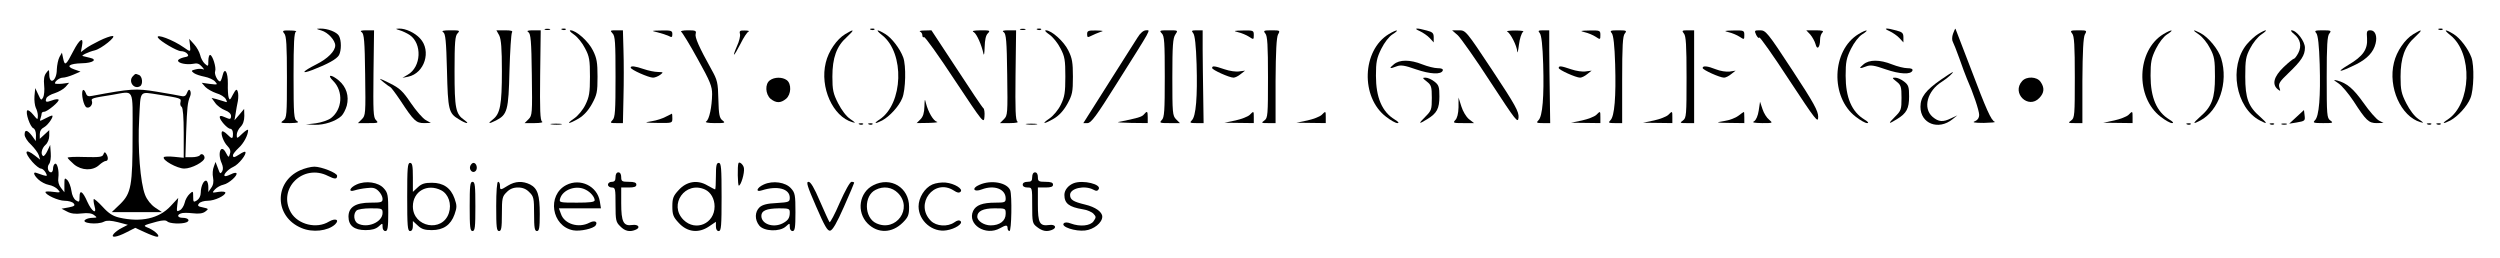 <?xml version="1.0" standalone="no"?>
<!DOCTYPE svg PUBLIC "-//W3C//DTD SVG 20010904//EN"
 "http://www.w3.org/TR/2001/REC-SVG-20010904/DTD/svg10.dtd">
<svg version="1.0" xmlns="http://www.w3.org/2000/svg"
 width="1320pt" height="136pt" viewBox="0 0 1320 136"
 preserveAspectRatio="xMidYMid meet">

<g transform="translate(0,136) scale(0.1,-0.1)"
fill="#000000" stroke="none">
<path d="M1697 1199 c35 -10 73 -52 73 -79 0 -30 -40 -70 -100 -100 -75 -38
-85 -54 -19 -29 80 31 127 57 139 78 13 25 13 77 0 101 -11 21 -61 40 -99 39
-24 -1 -24 -1 6 -10z"/>
<path d="M2111 1200 c14 -4 37 -15 51 -24 68 -45 63 -170 -10 -211 l-27 -16
30 6 c87 18 124 137 63 202 -27 30 -77 53 -110 52 -22 -1 -22 -1 3 -9z"/>
<path d="M2878 1203 c6 -2 18 -2 25 0 6 3 1 5 -13 5 -14 0 -19 -2 -12 -5z"/>
<path d="M2968 1203 c7 -3 16 -2 19 1 4 3 -2 6 -13 5 -11 0 -14 -3 -6 -6z"/>
<path d="M4598 1203 c7 -3 16 -2 19 1 4 3 -2 6 -13 5 -11 0 -14 -3 -6 -6z"/>
<path d="M5388 1203 c6 -2 18 -2 25 0 6 3 1 5 -13 5 -14 0 -19 -2 -12 -5z"/>
<path d="M5478 1203 c7 -3 16 -2 19 1 4 3 -2 6 -13 5 -11 0 -14 -3 -6 -6z"/>
<path d="M7496 1196 c17 -8 41 -24 53 -37 l21 -23 0 27 c0 22 -6 28 -37 36
-53 15 -74 13 -37 -3z"/>
<path d="M9976 1196 c17 -8 41 -24 53 -37 l21 -23 0 27 c0 22 -6 28 -37 36
-53 15 -74 13 -37 -3z"/>
<path d="M10312 1182 c-6 -16 -6 -35 -1 -43 4 -7 20 -47 35 -89 14 -41 32 -88
39 -105 33 -74 65 -169 65 -192 0 -15 -8 -27 -22 -33 -17 -6 -5 -9 47 -9 39 1
64 3 57 6 -19 8 -43 61 -127 283 -43 113 -79 206 -80 208 -2 2 -7 -10 -13 -26z"/>
<path d="M12878 1203 c7 -3 16 -2 19 1 4 3 -2 6 -13 5 -11 0 -14 -3 -6 -6z"/>
<path d="M1501 1183 c11 -12 14 -63 14 -230 0 -201 -1 -216 -19 -229 -18 -13
-15 -14 35 -14 41 1 50 3 37 11 -16 9 -18 31 -18 239 0 173 3 230 13 233 6 3
-8 6 -32 6 -39 1 -42 -1 -30 -16z"/>
<path d="M1910 1190 c12 -8 16 -46 18 -224 3 -206 2 -216 -17 -235 l-21 -21
56 0 c51 0 54 1 39 16 -14 14 -15 46 -13 245 l3 229 -40 0 c-29 0 -36 -3 -25
-10z"/>
<path d="M2340 1190 c12 -7 16 -45 20 -202 5 -210 9 -226 63 -258 38 -24 61
-27 29 -4 -46 32 -52 60 -52 258 0 154 3 187 16 200 14 15 11 16 -38 16 -37 0
-49 -3 -38 -10z"/>
<path d="M2636 1173 c10 -21 14 -68 14 -188 0 -178 -9 -225 -47 -255 -30 -23
-24 -26 16 -6 60 31 66 53 71 261 3 105 9 196 13 203 6 9 -3 12 -37 12 l-45 0
15 -27z"/>
<path d="M2790 1190 c12 -8 16 -46 18 -224 3 -206 2 -216 -17 -235 l-21 -21
53 0 c31 0 47 4 39 8 -10 7 -12 61 -10 245 l3 237 -40 0 c-29 0 -36 -3 -25
-10z"/>
<path d="M3030 1178 c19 -13 45 -45 59 -73 23 -43 26 -62 26 -150 0 -85 -4
-107 -24 -148 -13 -27 -39 -58 -59 -72 -47 -32 -31 -32 23 -1 27 16 51 42 71
78 26 48 29 62 29 143 0 75 -4 98 -24 138 -23 48 -89 107 -119 107 -8 0 0 -10
18 -22z"/>
<path d="M3234 1184 c14 -13 16 -48 16 -229 0 -181 -2 -216 -16 -229 -14 -15
-12 -16 20 -16 l35 0 3 138 c2 75 2 185 0 245 l-3 107 -35 0 c-32 0 -34 -1
-20 -16z"/>
<path d="M3473 1189 c21 -5 47 -14 58 -19 16 -9 19 -7 19 10 0 18 -6 20 -57
19 -57 -1 -57 -1 -20 -10z"/>
<path d="M3597 1192 c6 -4 46 -69 87 -144 66 -118 76 -144 76 -185 -1 -67 -15
-134 -31 -144 -9 -5 8 -9 45 -9 54 0 58 1 41 14 -16 12 -20 29 -22 111 -2 89
-5 102 -37 159 -65 117 -88 169 -83 187 5 17 -1 19 -41 19 -26 0 -42 -4 -35
-8z"/>
<path d="M3907 1181 c3 -10 -4 -40 -16 -65 -28 -65 -17 -57 19 13 16 33 35 61
42 64 7 3 -1 6 -19 6 -26 1 -30 -2 -26 -18z"/>
<path d="M4463 1180 c-45 -27 -89 -91 -103 -151 -32 -130 37 -284 140 -314 20
-6 18 -3 -10 16 -22 15 -46 47 -65 84 -26 51 -30 71 -30 140 0 100 22 161 76
209 43 40 41 46 -8 16z"/>
<path d="M4658 1174 c120 -95 111 -362 -14 -445 -34 -22 -25 -25 14 -5 39 21
89 75 106 118 18 43 21 172 5 215 -17 46 -60 102 -94 123 -46 28 -56 25 -17
-6z"/>
<path d="M4858 1193 c6 -2 12 -11 12 -19 0 -9 4 -13 9 -10 5 3 78 -99 162
-227 152 -229 154 -231 157 -193 2 21 -1 42 -6 45 -5 3 -68 97 -141 209 l-133
202 -37 -1 c-20 0 -30 -3 -23 -6z"/>
<path d="M5142 1190 c15 -9 41 -67 51 -115 3 -11 5 6 6 37 1 37 6 62 17 72 14
15 11 16 -38 16 -39 -1 -49 -3 -36 -10z"/>
<path d="M5300 1190 c12 -8 16 -46 18 -224 3 -206 2 -216 -17 -235 l-21 -21
53 0 c31 0 47 4 39 8 -10 7 -12 61 -10 245 l3 237 -40 0 c-29 0 -36 -3 -25
-10z"/>
<path d="M5540 1178 c19 -13 45 -45 59 -73 23 -43 26 -62 26 -150 0 -85 -4
-107 -24 -148 -13 -27 -39 -58 -59 -72 -47 -32 -31 -32 23 -1 27 16 51 42 71
78 26 48 29 62 29 143 0 75 -4 98 -24 138 -23 48 -89 107 -119 107 -8 0 0 -10
18 -22z"/>
<path d="M5740 1180 c0 -18 3 -19 22 -9 12 6 33 15 47 20 21 6 17 7 -21 8 -42
1 -48 -2 -48 -19z"/>
<path d="M6007 1163 c-13 -21 -73 -114 -132 -208 -59 -93 -118 -187 -131 -207
l-24 -38 22 0 c19 0 47 38 153 207 193 306 180 283 156 283 -13 0 -30 -14 -44
-37z"/>
<path d="M6134 1184 c14 -13 16 -48 16 -229 0 -181 -2 -216 -16 -229 -14 -15
-10 -16 40 -16 l56 0 -20 20 c-19 19 -20 33 -20 223 0 167 3 206 16 225 15 22
15 22 -36 22 -47 0 -50 -1 -36 -16z"/>
<path d="M6300 1185 c9 -11 15 -65 18 -164 5 -171 -3 -275 -25 -296 -13 -13
-10 -15 24 -15 l38 0 -2 142 c-1 79 -3 189 -3 246 l0 102 -31 0 c-27 0 -30 -2
-19 -15z"/>
<path d="M6537 1190 c18 -4 44 -15 58 -24 24 -16 25 -16 25 9 0 24 -2 25 -57
24 -50 -1 -53 -2 -26 -9z"/>
<path d="M6681 1183 c11 -12 14 -63 14 -230 0 -201 -1 -216 -19 -229 -18 -13
-17 -14 20 -14 l39 0 0 223 c1 157 5 229 13 245 12 21 11 22 -34 22 -42 0 -45
-2 -33 -17z"/>
<path d="M7333 1180 c-142 -86 -150 -334 -14 -437 23 -18 50 -33 59 -33 11 0
6 7 -14 19 -67 41 -99 116 -99 231 0 73 4 93 28 142 17 34 41 65 60 77 41 26
23 27 -20 1z"/>
<path d="M7698 1173 c16 -16 95 -127 173 -248 135 -206 144 -218 147 -185 2
30 -16 64 -138 248 -140 211 -141 212 -177 212 l-36 0 31 -27z"/>
<path d="M7958 1193 c16 -6 52 -76 53 -105 1 -13 5 3 9 36 4 32 14 62 21 67 9
5 -6 8 -41 8 -30 0 -49 -3 -42 -6z"/>
<path d="M8130 1185 c9 -11 15 -65 18 -164 5 -171 -3 -275 -25 -296 -13 -13
-10 -15 24 -15 l38 0 -2 142 c-1 79 -3 189 -3 246 l0 102 -31 0 c-27 0 -30 -2
-19 -15z"/>
<path d="M8367 1190 c18 -4 44 -15 58 -24 24 -16 25 -16 25 9 0 24 -2 25 -57
24 -50 -1 -53 -2 -26 -9z"/>
<path d="M8510 1185 c9 -11 15 -65 18 -164 5 -171 -3 -275 -25 -296 -13 -13
-10 -15 24 -15 l38 0 0 228 c0 179 3 233 14 245 12 15 9 17 -34 17 -42 0 -46
-2 -35 -15z"/>
<path d="M8891 1183 c11 -12 14 -63 14 -230 0 -201 -1 -216 -19 -229 -18 -13
-17 -14 20 -14 l39 0 0 245 0 245 -34 0 c-30 0 -32 -2 -20 -17z"/>
<path d="M9127 1190 c18 -4 44 -15 58 -24 24 -16 25 -16 25 9 0 24 -2 25 -57
24 -50 -1 -53 -2 -26 -9z"/>
<path d="M9273 1175 c7 -13 14 -19 16 -13 2 6 73 -94 157 -223 143 -217 154
-231 154 -196 0 31 -22 72 -137 247 -131 200 -140 210 -170 210 -30 0 -31 -1
-20 -25z"/>
<path d="M9558 1178 c11 -13 24 -36 28 -51 8 -34 24 -18 24 24 0 14 5 30 12
37 9 9 1 12 -37 12 l-48 0 21 -22z"/>
<path d="M9813 1180 c-142 -86 -150 -334 -14 -437 23 -18 50 -33 59 -33 11 0
6 7 -14 19 -67 41 -99 116 -99 231 0 73 4 93 28 142 17 34 41 65 60 77 41 26
23 27 -20 1z"/>
<path d="M10941 1183 c11 -12 14 -63 14 -230 0 -201 -1 -216 -19 -229 -18 -13
-17 -14 20 -14 l39 0 0 223 c1 157 5 229 13 245 12 21 11 22 -34 22 -42 0 -45
-2 -33 -17z"/>
<path d="M11423 1180 c-142 -86 -150 -334 -14 -437 23 -18 50 -33 59 -33 11 0
6 7 -14 19 -67 41 -99 116 -99 231 0 73 4 93 28 142 17 34 41 65 60 77 41 26
23 27 -20 1z"/>
<path d="M11610 1178 c19 -13 45 -45 59 -73 23 -43 26 -62 26 -150 0 -114 -16
-158 -80 -213 -39 -35 -38 -40 3 -18 98 52 149 200 110 327 -13 46 -68 113
-109 134 -42 22 -47 18 -9 -7z"/>
<path d="M11924 1181 c-17 -10 -44 -35 -61 -55 -96 -117 -59 -335 69 -402 41
-22 42 -17 3 18 -64 55 -80 99 -80 213 0 88 3 107 26 150 14 28 40 60 59 73
40 27 28 30 -16 3z"/>
<path d="M12113 1180 c33 -26 41 -63 22 -100 -9 -17 -19 -30 -23 -30 -4 0 -29
-20 -55 -45 -51 -49 -62 -90 -31 -116 15 -12 16 -11 9 9 -6 20 2 32 47 75 69
66 88 95 88 135 0 34 -44 92 -71 92 -6 0 0 -9 14 -20z"/>
<path d="M12230 1185 c9 -11 15 -65 18 -164 5 -171 -3 -275 -25 -296 -13 -13
-8 -15 43 -15 52 0 56 1 38 14 -18 13 -19 28 -19 229 0 167 3 218 14 230 12
15 9 17 -34 17 -42 0 -46 -2 -35 -15z"/>
<path d="M12498 1158 c4 -59 -21 -95 -99 -141 -71 -43 -46 -40 43 4 57 29 90
64 101 109 10 39 -2 70 -27 70 -19 0 -21 -5 -18 -42z"/>
<path d="M12743 1180 c-45 -27 -89 -91 -103 -151 -32 -130 37 -284 140 -314
20 -6 18 -3 -10 16 -22 15 -46 47 -65 84 -26 51 -30 71 -30 140 0 100 22 161
76 209 43 40 41 46 -8 16z"/>
<path d="M12938 1174 c120 -95 111 -362 -14 -445 -34 -22 -25 -25 14 -5 39 21
89 75 106 118 18 43 21 172 5 215 -17 46 -60 102 -94 123 -46 28 -56 25 -17
-6z"/>
<path d="M525 1145 c-27 -13 -61 -32 -74 -42 l-24 -18 6 33 c10 51 -13 36 -46
-28 -38 -74 -45 -80 -53 -41 l-7 33 -13 -23 c-7 -13 -13 -43 -14 -65 0 -62
-40 -86 -40 -25 -1 25 -1 26 -16 6 -11 -14 -14 -34 -11 -65 3 -25 0 -54 -5
-64 -10 -18 -12 -16 -26 15 l-16 34 -4 -42 c-2 -23 2 -51 7 -62 6 -11 11 -30
11 -43 -1 -22 -1 -22 -25 7 -13 16 -27 26 -31 22 -11 -11 15 -87 32 -94 8 -3
14 -18 14 -37 l-1 -31 -20 28 c-25 32 -39 35 -39 6 0 -12 15 -36 34 -53 18
-18 37 -43 41 -56 l7 -23 -27 21 c-53 42 -61 21 -14 -33 17 -19 37 -35 45 -35
7 0 18 -9 25 -21 10 -19 9 -20 -13 -14 -12 4 -29 10 -35 12 -21 8 -15 -12 10
-35 13 -12 37 -25 54 -28 18 -3 39 -14 48 -24 16 -17 15 -18 -24 -13 -23 3
-41 3 -41 -1 0 -15 68 -46 101 -46 20 0 42 -6 48 -14 9 -11 4 -15 -26 -21
l-38 -7 29 -15 c20 -11 44 -14 77 -10 32 4 53 1 65 -8 18 -14 18 -14 -6 -15
-14 0 -31 -4 -38 -9 -31 -19 63 -30 98 -11 14 7 35 6 72 -3 l53 -14 -31 -16
c-17 -8 -36 -23 -43 -31 -20 -24 14 -20 68 8 l45 23 50 -23 c28 -13 57 -24 65
-24 21 0 -8 30 -44 46 -32 13 -33 13 44 34 31 8 47 8 54 1 12 -12 75 -15 101
-5 22 9 10 24 -20 24 -26 0 -32 15 -9 23 8 4 36 4 62 1 34 -4 54 -1 67 9 19
14 18 15 -13 22 -26 5 -30 9 -20 21 6 8 27 14 46 14 36 0 93 27 93 43 0 5 -16
7 -36 4 -35 -6 -36 -6 -19 13 9 10 30 22 45 25 29 6 78 51 68 61 -4 3 -15 1
-26 -5 -12 -6 -26 -11 -31 -11 -20 0 10 35 41 49 28 12 73 69 63 79 -2 3 -16
-3 -29 -12 -30 -19 -36 -20 -36 -5 0 5 13 22 29 37 28 25 51 69 51 95 0 6 -13
-2 -30 -18 -29 -28 -30 -28 -30 -7 0 12 9 31 20 42 13 13 20 33 20 58 l-1 37
-25 -30 -26 -30 6 35 c3 19 8 50 12 67 3 18 3 41 -1 50 -5 15 -10 12 -25 -16
-15 -30 -18 -32 -23 -15 -3 10 -5 43 -4 72 1 62 -17 91 -28 43 -4 -17 -10 -31
-13 -31 -13 0 -32 39 -26 54 7 19 -14 86 -27 86 -5 0 -9 -14 -9 -32 0 -30 -1
-30 -19 -14 -10 9 -21 30 -24 45 -4 16 -18 42 -32 57 l-26 29 4 -32 c4 -39 4
-39 -33 -13 -55 39 -150 75 -136 51 12 -19 101 -71 121 -71 13 0 28 -6 34 -14
9 -11 5 -15 -19 -19 -16 -4 -30 -11 -30 -17 0 -14 45 -23 79 -17 22 5 33 1 47
-15 11 -12 14 -18 7 -14 -7 3 -24 4 -39 0 -25 -6 -26 -8 -10 -20 10 -7 35 -15
56 -19 21 -4 46 -15 55 -25 16 -18 15 -18 -27 -13 l-43 6 19 -22 c11 -11 37
-26 58 -33 22 -6 44 -20 50 -31 9 -17 8 -19 -7 -13 -9 3 -28 9 -43 13 l-25 6
19 -26 c10 -15 34 -32 52 -39 21 -8 32 -19 32 -31 0 -13 -5 -17 -15 -13 -8 3
-22 9 -30 12 -8 3 -15 2 -15 -4 0 -16 41 -62 56 -62 8 0 14 -10 14 -25 0 -30
-4 -31 -31 -4 -11 11 -23 18 -26 15 -10 -9 7 -56 28 -77 14 -14 18 -27 13 -41
-6 -21 -7 -21 -21 5 -26 51 -47 -2 -22 -56 7 -17 8 -31 2 -42 -9 -15 -12 -13
-22 16 l-13 34 -9 -25 c-6 -14 -8 -40 -4 -58 4 -21 1 -40 -10 -54 l-15 -22 0
26 c0 15 -4 29 -9 33 -14 8 -31 -28 -31 -62 0 -17 -8 -33 -20 -41 -18 -11 -20
-10 -20 19 0 31 -1 32 -19 15 -11 -10 -23 -31 -26 -47 -4 -16 -15 -34 -25 -39
-17 -9 -18 -7 -14 27 l5 38 -40 -43 c-61 -66 -157 -87 -271 -61 -34 8 -56 22
-87 56 -24 26 -45 44 -48 42 -2 -3 -1 -19 4 -37 14 -47 -14 -30 -38 23 -24 55
-41 66 -41 26 0 -28 -2 -30 -19 -19 -11 7 -21 27 -24 51 -3 22 -13 47 -21 56
-15 14 -16 12 -16 -24 l0 -40 -18 23 c-12 15 -17 35 -14 53 5 37 -6 82 -18 74
-6 -3 -10 -15 -10 -26 0 -10 -5 -19 -10 -19 -17 0 -23 29 -11 44 7 8 11 34 9
58 l-3 43 -15 -32 c-8 -17 -18 -29 -22 -27 -15 9 -8 41 12 59 12 10 20 31 20
48 l0 30 -25 -23 -25 -23 0 25 c0 16 8 29 24 37 21 12 54 61 40 61 -3 0 -19
-7 -36 -16 -29 -15 -30 -15 -24 1 3 9 6 21 6 26 0 5 6 9 13 9 17 0 84 56 76
64 -3 4 -19 2 -34 -4 -32 -12 -38 -9 -30 12 3 8 23 20 44 26 21 7 46 21 57 33
l19 22 -37 -5 c-21 -2 -38 -1 -38 2 0 12 25 30 42 30 10 0 35 7 56 16 l37 16
-34 12 c-45 16 -26 30 42 32 58 1 84 20 41 29 -16 4 -33 8 -37 9 -12 2 32 23
63 30 35 8 119 76 94 76 -10 0 -41 -11 -69 -25z"/>
<path d="M7359 1020 c-27 -22 -22 -25 16 -10 21 8 42 5 101 -16 76 -26 134
-29 142 -6 2 8 -7 12 -27 12 -17 0 -53 9 -81 20 -65 26 -121 26 -151 0z"/>
<path d="M9839 1020 c-27 -22 -22 -25 16 -10 21 8 42 5 101 -16 76 -26 134
-29 142 -6 2 8 -7 12 -27 12 -17 0 -53 9 -81 20 -65 26 -121 26 -151 0z"/>
<path d="M3330 1003 c0 -11 95 -53 118 -53 10 0 27 7 38 15 18 14 17 14 -12
15 -17 0 -51 7 -74 15 -47 16 -70 19 -70 8z"/>
<path d="M6400 1001 c0 -10 91 -51 113 -51 8 0 25 8 38 19 l23 18 -31 -4 c-16
-3 -51 2 -77 11 -53 18 -66 20 -66 7z"/>
<path d="M8230 1001 c0 -10 91 -51 113 -51 8 0 25 8 38 19 l23 18 -31 -4 c-16
-3 -51 2 -77 11 -53 18 -66 20 -66 7z"/>
<path d="M8990 1001 c0 -10 91 -51 113 -51 8 0 25 8 38 19 l23 18 -32 -5 c-18
-2 -50 3 -72 12 -45 18 -70 20 -70 7z"/>
<path d="M10249 940 c-82 -57 -109 -93 -109 -144 0 -89 95 -126 170 -65 l25
20 -32 -15 c-44 -22 -67 -20 -99 7 -53 46 -28 138 50 186 29 18 66 52 55 50
-2 0 -29 -18 -60 -39z"/>
<path d="M702 958 c-27 -27 5 -73 38 -53 16 10 12 52 -6 59 -20 8 -18 8 -32
-6z"/>
<path d="M1760 932 c54 -55 48 -150 -13 -196 -15 -11 -51 -23 -80 -27 l-52 -6
48 -2 c50 -1 108 18 139 46 10 9 23 34 29 55 13 51 -2 99 -42 133 -42 35 -65
32 -29 -3z"/>
<path d="M2025 926 c17 -14 33 -25 36 -26 3 0 28 -33 54 -72 69 -105 82 -118
124 -118 l36 1 -27 15 c-15 8 -50 48 -78 89 -44 65 -59 79 -113 106 -59 29
-61 29 -32 5z"/>
<path d="M4065 936 c-27 -19 -24 -74 4 -98 29 -23 53 -23 81 0 28 23 30 80 4
99 -23 17 -65 17 -89 -1z"/>
<path d="M7534 929 c23 -18 26 -27 26 -86 0 -61 -2 -67 -34 -99 -39 -39 -37
-42 10 -13 51 31 64 56 64 120 0 50 -3 60 -26 78 -15 12 -36 21 -47 21 -18 0
-17 -2 7 -21z"/>
<path d="M10014 929 c23 -18 26 -27 26 -86 0 -61 -2 -67 -34 -99 -39 -39 -37
-42 10 -13 51 31 64 56 64 120 0 50 -3 60 -26 78 -15 12 -36 21 -47 21 -18 0
-17 -2 7 -21z"/>
<path d="M10677 932 c-58 -64 33 -151 91 -89 26 27 28 54 6 85 -19 28 -74 30
-97 4z"/>
<path d="M12347 920 c18 -12 53 -54 79 -93 67 -104 81 -117 123 -117 l36 1
-25 13 c-14 8 -50 49 -80 92 -54 76 -88 105 -140 119 -22 5 -21 4 7 -15z"/>
<path d="M437 883 c-10 -17 5 -84 20 -90 17 -7 35 16 28 34 -5 14 4 16 106 32
121 20 109 44 109 -209 0 -271 -7 -310 -66 -368 l-44 -42 132 0 133 0 -36 24
c-22 15 -43 41 -53 67 -25 63 -40 247 -31 403 8 154 -2 142 105 126 114 -18
118 -19 113 -39 -3 -11 0 -22 6 -25 7 -5 11 -55 11 -138 l0 -131 -50 5 c-28 3
-53 2 -55 -2 -10 -15 71 -60 108 -60 39 0 107 36 107 57 0 16 -17 26 -25 13
-3 -5 -22 -10 -41 -10 l-35 0 4 133 c5 131 7 156 21 189 4 9 4 23 0 29 -5 9
-10 5 -16 -10 -6 -17 -14 -22 -31 -18 -12 3 -70 13 -130 23 -111 18 -135 16
-340 -22 -22 -5 -29 -1 -35 17 -5 12 -12 18 -15 12z"/>
<path d="M4881 798 c-1 -34 -7 -54 -21 -68 l-20 -20 63 1 c34 1 54 3 44 6 -19
5 -46 51 -58 98 -6 26 -7 24 -8 -17z"/>
<path d="M7701 793 c-1 -33 -7 -57 -17 -67 -14 -15 -10 -16 42 -16 l57 0 -27
21 c-14 11 -32 41 -40 67 l-15 47 0 -52z"/>
<path d="M9286 776 c-4 -27 -14 -50 -24 -56 -13 -7 -2 -9 42 -10 57 0 58 0 37
18 -12 9 -28 34 -35 56 l-13 39 -7 -47z"/>
<path d="M12126 743 l-39 -36 38 6 c46 8 47 9 43 40 l-3 26 -39 -36z"/>
<path d="M6040 756 c-10 -13 -33 -20 -135 -40 -11 -2 19 -4 68 -5 l87 -1 0 30
c0 34 -3 36 -20 16z"/>
<path d="M6598 753 c-10 -9 -43 -22 -75 -29 l-58 -12 78 -1 77 -1 0 30 c0 35
0 35 -22 13z"/>
<path d="M6978 753 c-10 -9 -43 -22 -75 -29 l-58 -12 78 -1 77 -1 0 30 c0 35
0 35 -22 13z"/>
<path d="M8428 753 c-10 -9 -43 -22 -75 -29 l-58 -12 78 -1 77 -1 0 30 c0 35
0 35 -22 13z"/>
<path d="M8808 753 c-10 -9 -43 -22 -75 -29 l-58 -12 78 -1 77 -1 0 30 c0 35
0 35 -22 13z"/>
<path d="M9179 749 c-14 -11 -47 -24 -75 -28 -48 -8 -47 -9 29 -10 l77 -1 0
30 c0 17 -1 30 -2 29 -2 0 -15 -9 -29 -20z"/>
<path d="M11238 753 c-10 -9 -43 -22 -75 -29 l-58 -12 78 -1 77 -1 0 30 c0 35
0 35 -22 13z"/>
<path d="M3516 744 c-16 -9 -49 -20 -75 -24 -43 -7 -40 -8 32 -9 76 -1 77 -1
77 24 0 14 -1 25 -2 25 -2 -1 -16 -8 -32 -16z"/>
<path d="M2913 703 c15 -2 37 -2 50 0 12 2 0 4 -28 4 -27 0 -38 -2 -22 -4z"/>
<path d="M4538 703 c7 -3 16 -2 19 1 4 3 -2 6 -13 5 -11 0 -14 -3 -6 -6z"/>
<path d="M4588 703 c7 -3 16 -2 19 1 4 3 -2 6 -13 5 -11 0 -14 -3 -6 -6z"/>
<path d="M5423 703 c15 -2 37 -2 50 0 12 2 0 4 -28 4 -27 0 -38 -2 -22 -4z"/>
<path d="M11548 703 c7 -3 16 -2 19 1 4 3 -2 6 -13 5 -11 0 -14 -3 -6 -6z"/>
<path d="M11988 703 c7 -3 16 -2 19 1 4 3 -2 6 -13 5 -11 0 -14 -3 -6 -6z"/>
<path d="M12048 703 c6 -2 18 -2 25 0 6 3 1 5 -13 5 -14 0 -19 -2 -12 -5z"/>
<path d="M12818 703 c7 -3 16 -2 19 1 4 3 -2 6 -13 5 -11 0 -14 -3 -6 -6z"/>
<path d="M12868 703 c7 -3 16 -2 19 1 4 3 -2 6 -13 5 -11 0 -14 -3 -6 -6z"/>
<path d="M546 545 c-5 -14 -20 -16 -99 -14 -50 2 -91 0 -90 -4 1 -4 17 -20 34
-35 40 -33 99 -35 133 -3 12 11 28 21 34 21 14 0 15 19 3 38 -7 11 -10 10 -15
-3z"/>
<path d="M2150 320 c0 -153 2 -180 15 -180 10 0 15 10 15 27 l0 26 26 -24 c20
-19 37 -24 74 -24 61 0 100 27 120 83 13 37 13 47 0 84 -20 56 -59 83 -120 83
-37 0 -54 -5 -74 -24 l-26 -24 0 76 c0 62 -3 77 -15 77 -13 0 -15 -27 -15
-180z m180 35 c38 -20 56 -72 40 -120 -34 -104 -190 -75 -190 35 0 80 76 123
150 85z"/>
<path d="M2483 484 c-8 -21 13 -42 28 -27 13 13 5 43 -11 43 -6 0 -13 -7 -17
-16z"/>
<path d="M3780 430 c0 -38 -2 -70 -4 -70 -3 0 -21 10 -41 21 -52 31 -110 22
-152 -25 -28 -30 -33 -43 -33 -86 0 -43 5 -56 33 -86 45 -50 105 -57 160 -20
l37 25 0 -24 c0 -16 6 -25 15 -25 13 0 15 27 15 180 0 153 -2 180 -15 180 -12
0 -15 -14 -15 -70z m-57 -71 c30 -14 50 -49 50 -89 0 -91 -100 -134 -164 -71
-81 81 10 208 114 160z"/>
<path d="M3899 498 c-6 -13 -4 -118 2 -118 11 0 31 66 27 92 -2 18 -25 38 -29
26z"/>
<path d="M1585 461 c-140 -63 -136 -246 7 -305 58 -25 139 -16 177 19 26 25 2
35 -32 15 -65 -40 -163 -16 -201 48 -72 126 65 260 196 193 36 -18 48 -18 48
1 0 15 -83 48 -120 48 -19 0 -53 -9 -75 -19z"/>
<path d="M3250 425 c0 -18 -5 -25 -20 -25 -11 0 -20 -7 -20 -15 0 -8 9 -15 20
-15 19 0 20 -7 20 -90 0 -83 2 -93 25 -115 24 -25 49 -31 79 -19 30 11 18 31
-16 26 -46 -7 -58 16 -58 115 l0 83 40 0 c29 0 40 4 40 15 0 11 -11 15 -40 15
-36 0 -40 3 -40 25 0 16 -6 25 -15 25 -9 0 -15 -9 -15 -25z"/>
<path d="M5450 425 c0 -20 -5 -25 -25 -25 -16 0 -25 -6 -25 -15 0 -9 9 -15 25
-15 25 0 25 0 25 -94 0 -90 1 -96 26 -115 27 -21 50 -26 78 -15 29 11 18 31
-14 26 -51 -7 -60 10 -60 109 l0 89 40 0 c29 0 40 4 40 15 0 11 -11 15 -40 15
-36 0 -40 3 -40 25 0 16 -6 25 -15 25 -9 0 -15 -9 -15 -25z"/>
<path d="M1883 386 c-38 -17 -46 -43 -10 -31 12 4 41 10 64 12 32 4 45 1 62
-16 12 -12 21 -30 21 -41 0 -18 -7 -20 -64 -20 -79 0 -116 -24 -116 -74 0 -47
30 -71 90 -71 33 0 54 6 69 19 21 19 21 19 21 -2 0 -13 6 -22 15 -22 12 0 15
18 15 99 0 90 -2 103 -23 126 -28 33 -96 43 -144 21z m137 -150 c0 -49 -80
-83 -131 -56 -21 12 -25 50 -7 68 7 7 39 12 75 12 60 0 63 -1 63 -24z"/>
<path d="M2480 270 c0 -109 2 -130 15 -130 13 0 15 21 15 130 0 109 -2 130
-15 130 -13 0 -15 -21 -15 -130z"/>
<path d="M2620 270 c0 -109 2 -130 15 -130 12 0 15 17 15 90 0 83 2 93 25 115
16 17 35 25 60 25 25 0 44 -8 60 -25 23 -22 25 -32 25 -115 0 -73 3 -90 15
-90 12 0 15 17 15 90 0 100 -11 135 -51 156 -39 19 -78 18 -117 -6 -40 -25
-42 -25 -42 0 0 11 -4 20 -10 20 -6 0 -10 -50 -10 -130z"/>
<path d="M2990 383 c-103 -53 -78 -217 36 -239 37 -7 108 9 119 26 13 20 -6
28 -33 14 -57 -30 -132 -7 -150 46 l-11 30 111 0 111 0 -6 37 c-13 80 -103
124 -177 86z m103 -25 c26 -13 46 -38 47 -55 0 -10 -25 -13 -94 -13 -90 0 -94
1 -89 20 13 49 86 75 136 48z"/>
<path d="M4033 386 c-38 -17 -46 -43 -10 -31 81 26 147 9 147 -39 0 -22 -4
-24 -69 -28 -50 -2 -75 -9 -90 -22 -26 -24 -27 -66 -2 -97 25 -31 108 -34 140
-5 21 19 21 19 21 -2 0 -13 6 -22 15 -22 12 0 15 18 15 99 0 90 -2 103 -23
126 -28 33 -96 43 -144 21z m137 -148 c0 -29 -9 -42 -37 -57 -50 -26 -113 -4
-113 39 0 28 27 39 93 40 53 0 57 -2 57 -22z"/>
<path d="M4309 270 c45 -104 60 -130 74 -128 13 2 35 40 73 126 30 67 54 125
54 127 0 3 -6 5 -14 5 -8 0 -34 -47 -62 -110 -26 -61 -51 -107 -54 -103 -4 5
-26 54 -51 111 -30 71 -49 102 -60 102 -14 0 -6 -24 40 -130z"/>
<path d="M4611 382 c-75 -38 -90 -141 -30 -202 54 -54 129 -52 186 5 28 28 33
40 33 83 0 102 -97 161 -189 114z m130 -41 c81 -81 -10 -208 -114 -160 -65 29
-67 147 -3 177 41 21 86 14 117 -17z"/>
<path d="M4923 386 c-41 -18 -73 -70 -73 -116 0 -76 74 -139 148 -126 45 7 87
35 74 48 -7 7 -18 5 -33 -6 -36 -25 -95 -21 -124 8 -88 88 17 227 121 160 18
-12 28 -14 36 -6 14 14 -31 43 -79 48 -21 2 -52 -2 -70 -10z"/>
<path d="M5171 384 c-43 -18 -30 -41 13 -24 66 25 126 2 126 -48 0 -20 -5 -22
-54 -22 -69 0 -103 -13 -118 -44 -32 -71 66 -134 142 -91 32 18 40 18 40 0 0
-8 5 -15 10 -15 11 0 14 187 4 215 -16 41 -101 57 -163 29z m139 -153 c0 -37
-31 -61 -79 -61 -35 0 -71 23 -71 46 0 29 31 44 91 44 59 0 59 0 59 -29z"/>
<path d="M5670 393 c-29 -11 -50 -36 -50 -62 0 -45 24 -64 97 -76 22 -3 48
-14 57 -24 14 -15 14 -19 0 -39 -17 -25 -72 -30 -120 -12 -18 7 -31 7 -37 1
-18 -18 61 -44 112 -38 46 5 91 41 91 73 0 25 -36 51 -91 64 -62 15 -79 25
-79 51 0 35 76 52 122 28 16 -9 23 -8 29 2 16 26 -82 50 -131 32z"/>
</g>
</svg>
